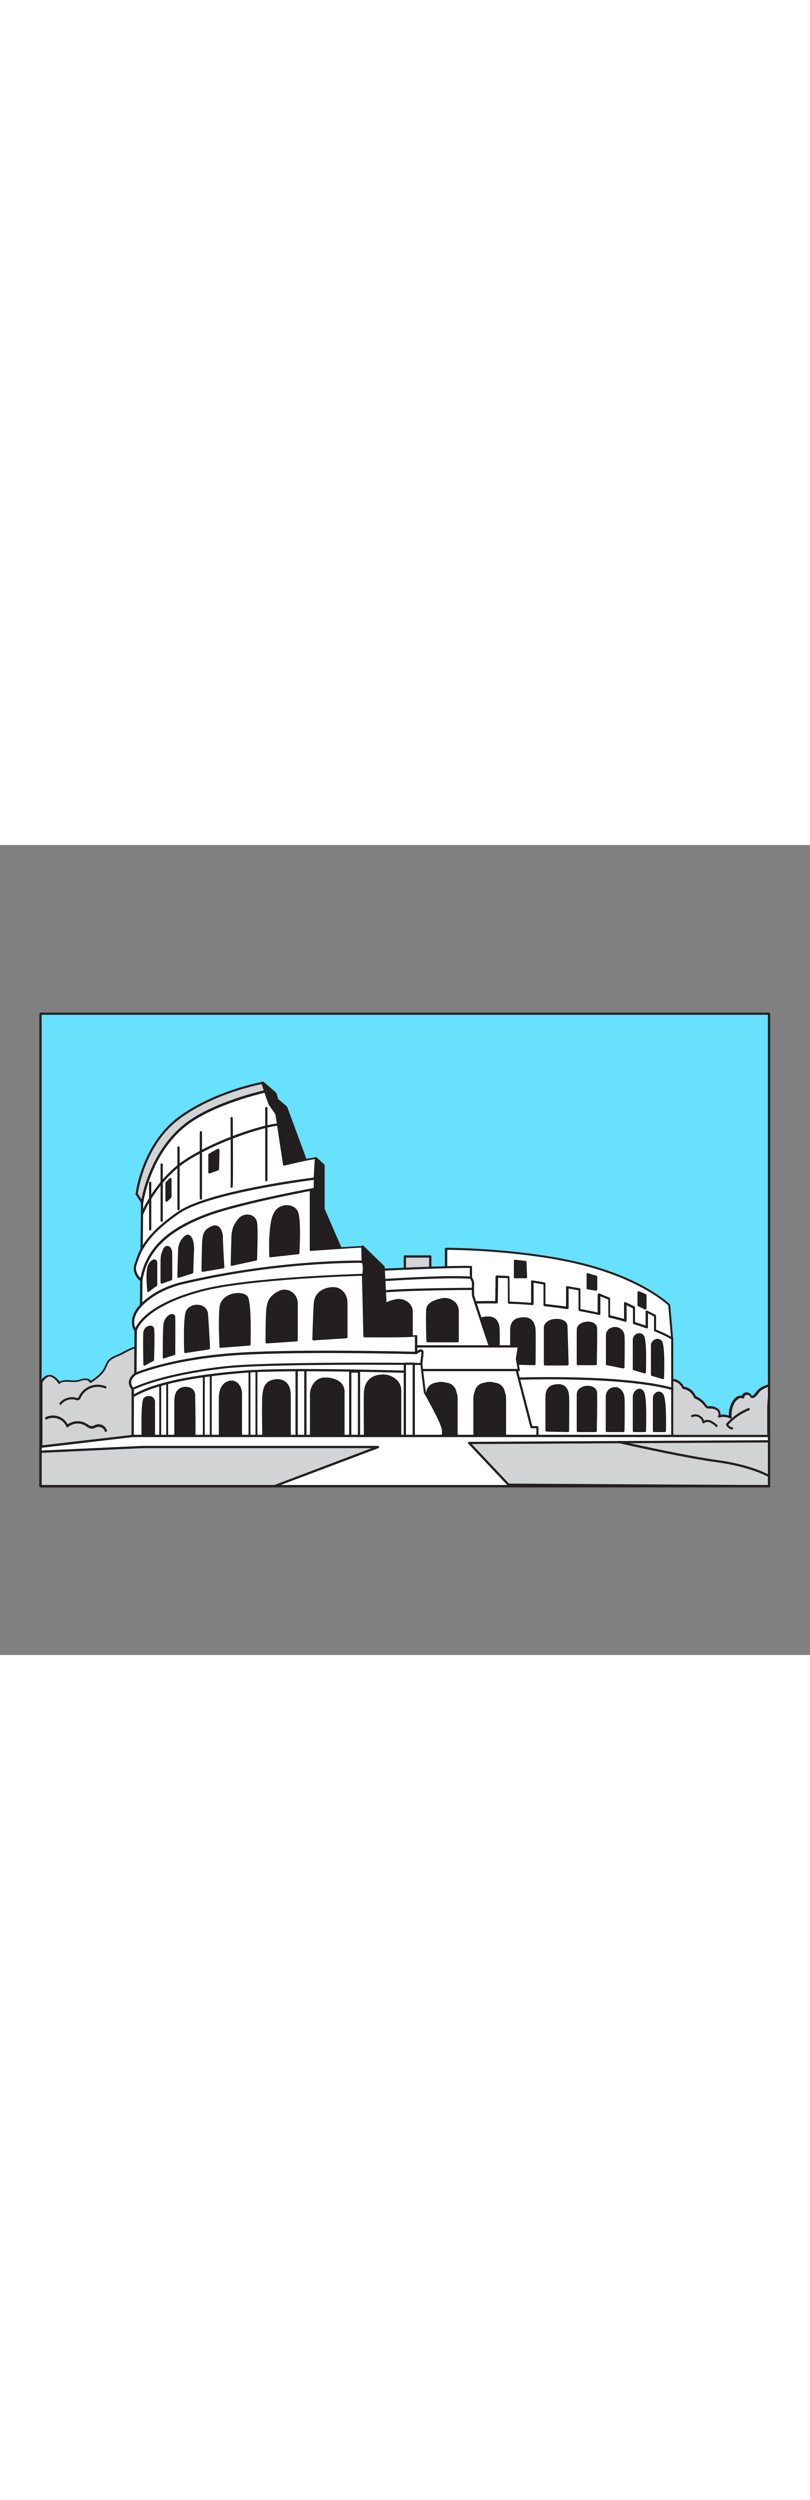 <svg version="1.1" id="Layer_1" xmlns="http://www.w3.org/2000/svg" xmlns:xlink="http://www.w3.org/1999/xlink" x="0px" y="0px" viewBox="0 0 500 500" style="width: 162px;" xml:space="preserve" data-imageid="colosseum-60" imageName="Colosseum" class="illustrations_image">
<rect x="0" y="0" width="500" height="500" fill="#808080" stroke="none"/>
<style type="text/css">
	.st0_colosseum-60{fill:#68E1FD;}
	.st1_colosseum-60{fill:#D1D3D4;}
	.st2_colosseum-60{fill:#231F20;}
	.st3_colosseum-60{fill:#FFFFFF;}
</style>
<g id="Sky_colosseum-60">
	<rect x="25" y="104.2" class="st0_colosseum-60 targetColor" width="449.7" height="285.4" style="fill: rgb(104, 225, 253);"/>
</g>
<g id="Background_Foliage_colosseum-60">
	<path class="st1_colosseum-60" d="M97.9,314.5c-0.8-1.6-3-2.6-4.5-1.6c-1.9-3.1-6.3-3.8-9.8-2.9s-6.6,3-9.9,4.6c-2.4,1.1-5.1,2-6.7,4&#10;&#9;&#9;c-0.9,1.4-1.6,2.8-2.2,4.4c-1.9,3.7-5.4,6.1-8.8,8.5c-1.2-2.1-4.3-1.9-6.6-1c-4,1.6-10-1-12.7,1.7c-4.8-6.8-8.9-5-11.3-0.6v41.2&#10;&#9;&#9;l65.4-7.4c2.9-15.1,5.3-30.3,7.3-45.6C98.5,318.1,98.7,316.1,97.9,314.5z"/>
	<path class="st2_colosseum-60" d="M25.5,373.5c-0.2,0-0.3-0.1-0.5-0.2c-0.1-0.1-0.2-0.3-0.2-0.5v-41.2c0-0.1,0-0.2,0.1-0.3&#10;&#9;&#9;c1.4-2.6,3.3-4.1,5.4-4.2s4.4,1.3,6.6,4.2c1.7-1.2,4.2-1.1,6.6-0.9c1.9,0.3,3.8,0.1,5.7-0.4c2.5-1,5.5-1.1,7,0.7&#10;&#9;&#9;c3-2.1,6.2-4.5,8-7.8c0.2-0.5,0.4-1,0.7-1.5c0.4-1.1,0.9-2.1,1.6-3c1.4-1.9,3.6-2.8,5.7-3.7l1.2-0.5c1.1-0.5,2.2-1.1,3.3-1.7&#10;&#9;&#9;c2.1-1.2,4.4-2.2,6.8-2.9c3.4-0.9,7.9-0.4,10.2,2.7c0.6-0.3,1.3-0.3,2-0.1c1.3,0.3,2.3,1.2,2.9,2.3c0.9,1.9,0.6,4.1,0.4,5.7&#10;&#9;&#9;c-2,15.2-4.4,30.6-7.3,45.6c-0.1,0.3-0.3,0.5-0.6,0.6l-65.4,7.4L25.5,373.5z M26.2,331.8V372l64.1-7.2c2.8-14.9,5.3-30,7.2-45&#10;&#9;&#9;c0.2-1.9,0.4-3.5-0.3-4.9c-0.4-0.8-1.1-1.3-2-1.6c-0.5-0.1-1,0-1.5,0.2c-0.2,0.1-0.4,0.2-0.6,0.1c-0.2,0-0.4-0.2-0.5-0.3&#10;&#9;&#9;c-1.8-2.9-6-3.4-9-2.6c-2.3,0.7-4.4,1.6-6.4,2.8c-1.1,0.6-2.2,1.2-3.4,1.7l-1.2,0.5c-1.9,0.8-3.9,1.7-5.2,3.3&#10;&#9;&#9;c-0.6,0.8-1.1,1.7-1.4,2.7c-0.2,0.5-0.4,1-0.7,1.5c-2,3.9-5.7,6.5-9,8.7c-0.2,0.1-0.4,0.1-0.6,0.1c-0.2,0-0.4-0.2-0.5-0.4&#10;&#9;&#9;c-0.9-1.7-3.6-1.5-5.7-0.7c-1.9,0.8-4.1,0.6-6.3,0.5c-2.5-0.1-4.9-0.3-6.1,1c-0.1,0.1-0.4,0.2-0.6,0.2c-0.2,0-0.4-0.1-0.5-0.3&#10;&#9;&#9;c-2-2.9-4-4.3-5.8-4.2C28.9,328.5,27.4,329.7,26.2,331.8z M90.9,365.5L90.9,365.5z"/>
	<path class="st1_colosseum-60" d="M421.7,335.1c3.3,0.4,6.2,2.6,7.3,5.8c2.6,1.1,4.8,2.8,6.4,5.1c0.2,0.4,0.5,0.7,0.9,1c0.5,0.2,1,0.3,1.5,0.3&#10;&#9;&#9;c1.7-0.1,3.3,0.3,4.8,1.1c1.4,1,2.1,3,1.1,4.3c2.4-0.7,4.9-0.4,7.1,0.7c-0.4-3.4,0.3-6.9,2.1-9.8c1.2-1.9,3.5-3.8,5.5-2.6&#10;&#9;&#9;c0.1-1.5,1.4-2.5,2.9-2.4c1.1,0.1,2.1,0.9,2.3,2.1c1.9,0.5,3.2-1.9,4.5-3.4c1.5-1.5,3.4-2.7,5.4-3.4c0.5-0.2,1.1-0.3,1.4,0.1&#10;&#9;&#9;c0.1,0.2,0.1,0.3,0,0.5c-0.3,4-0.4,8-0.7,12v28.2c-0.5,0-1,0-1.6,0h-61.8c0,0.4,0,0.8,0,1.1c0.1-7.4-1.8-14.7-2.9-22&#10;&#9;&#9;c-0.9-6.6-1.4-14.1,1.5-20.3C412.1,328.1,419.8,329.9,421.7,335.1z"/>
	<path class="st2_colosseum-60" d="M410.9,376.4c-0.4,0-0.7-0.3-0.7-0.7c0-0.2,0-0.4,0-0.6s0-0.4,0-0.5c0-0.1,0-0.1,0-0.2&#10;&#9;&#9;c-0.2-4.7-0.8-9.4-1.8-14c-0.4-2.2-0.8-4.5-1.1-6.7c-0.9-6.2-1.5-14.1,1.6-20.7c1-2.3,3.4-3.8,6-3.6c3.1,0.2,5.9,2.1,7.2,4.9&#10;&#9;&#9;c3.3,0.5,6.2,2.8,7.4,5.9c2.6,1.1,4.8,2.9,6.4,5.2c0.2,0.3,0.4,0.5,0.6,0.8c0.4,0.2,0.8,0.2,1.2,0.2c1.8-0.1,3.6,0.3,5.2,1.3&#10;&#9;&#9;c1.3,0.9,2,2.4,1.8,4c1.8-0.3,3.5-0.1,5.2,0.5c-0.1-3.2,0.7-6.3,2.3-9c1.3-2.1,3.5-3.7,5.6-3.2c0.7-1.7,2.6-2.6,4.3-1.9&#10;&#9;&#9;c0.9,0.3,1.6,1,1.9,1.9c0.9,0,1.6-0.9,2.6-2.2c0.3-0.4,0.5-0.7,0.8-1c1.5-1.8,3.8-2.7,5.7-3.5c1-0.4,1.9-0.2,2.3,0.5&#10;&#9;&#9;c0.1,0.3,0.1,0.6,0.1,0.8c-0.1,2-0.2,4-0.4,6s-0.2,4-0.4,6v28.1c0,0.2-0.1,0.4-0.2,0.5c-0.1,0.1-0.3,0.2-0.5,0.2h-0.6h-1h-61&#10;&#9;&#9;c0,0.1,0,0.3,0,0.4C411.7,376.1,411.4,376.4,410.9,376.4L410.9,376.4z M411.6,373.9h61.1h0.9v-27.4c0.1-2,0.3-4,0.4-6&#10;&#9;&#9;s0.2-4,0.4-6.1v0c-0.2,0-0.3,0.1-0.4,0.1c-1.8,0.8-3.9,1.6-5.2,3.2c-0.2,0.3-0.5,0.6-0.7,0.9c-1.1,1.4-2.4,3.2-4.4,2.7&#10;&#9;&#9;c-0.3-0.1-0.5-0.3-0.5-0.5c-0.3-1-1.5-1.6-2.5-1.3c-0.7,0.2-1.2,0.8-1.3,1.5c0,0.2-0.2,0.4-0.4,0.6c-0.2,0.1-0.5,0.1-0.7,0&#10;&#9;&#9;c-1.6-0.9-3.6,0.9-4.6,2.4c-1.7,2.8-2.4,6.1-2,9.3c0,0.3-0.1,0.5-0.3,0.7c-0.2,0.1-0.5,0.1-0.7,0c-2-1-4.4-1.2-6.6-0.6&#10;&#9;&#9;c-0.3,0.1-0.6,0-0.8-0.3c-0.2-0.2-0.2-0.6,0-0.8c0.7-1,0.1-2.6-1-3.4c-1.3-0.8-2.8-1.1-4.4-1c-0.7,0-1.3-0.1-1.9-0.4&#10;&#9;&#9;c-0.4-0.3-0.7-0.6-1-1c-1.5-2.2-3.7-3.9-6.2-4.9c-0.2-0.1-0.3-0.2-0.4-0.4c-1-2.9-3.7-5-6.7-5.4c-0.3,0-0.5-0.2-0.6-0.5&#10;&#9;&#9;c-1-2.5-3.4-4.2-6.1-4.4c-2-0.1-3.9,1-4.7,2.8c-3,6.3-2.4,13.9-1.5,19.9c0.3,2.2,0.7,4.5,1.1,6.6&#10;&#9;&#9;C410.8,364.7,411.4,369.3,411.6,373.9z"/>
	<path class="st2_colosseum-60" d="M37.3,345.6c-0.2,0-0.3-0.1-0.4-0.2c-0.3-0.2-0.3-0.7-0.1-1c0,0,0,0,0,0c2.5-3,6.6-4.2,10.3-3.2&#10;&#9;&#9;c0.5,0.1,0.9,0.3,1.1,0.1c0.2-0.2,0.3-0.4,0.4-0.7c2.9-6.4,10.4-9.2,16.8-6.4c0.3,0.2,0.5,0.6,0.3,0.9c-0.2,0.3-0.6,0.5-0.9,0.3&#10;&#9;&#9;c0,0,0,0,0,0c-5.7-2.4-12.3,0.1-14.9,5.6c-0.2,1.2-1.4,1.9-2.5,1.7c-0.2,0-0.4-0.1-0.6-0.2c-3.3-0.9-6.7,0.1-8.9,2.7&#10;&#9;&#9;C37.7,345.5,37.5,345.6,37.3,345.6z"/>
	<path class="st2_colosseum-60" d="M442.4,359.3c-0.2,0-0.3-0.1-0.5-0.2c-1-1.1-2.2-1.9-3.5-2.6c-1.2-0.6-2.6-0.4-3.7,0.3c-0.3,0.3-0.7,0.2-1-0.1&#10;&#9;&#9;c-0.1-0.1-0.2-0.2-0.2-0.4c-0.4-2.4-2.6-3.9-5-3.5c-0.3,0.1-0.6,0.1-0.9,0.3c-0.3,0.2-0.8,0-0.9-0.3c-0.2-0.3,0-0.8,0.3-0.9&#10;&#9;&#9;c0,0,0,0,0,0c1.6-0.7,3.5-0.6,5,0.3c1.2,0.7,2.2,1.8,2.6,3.1c1.3-0.6,2.8-0.6,4.2,0c1.5,0.7,2.8,1.7,4,2.8c0.3,0.3,0.3,0.7,0,1&#10;&#9;&#9;c0,0,0,0,0,0C442.7,359.2,442.5,359.3,442.4,359.3z"/>
	<path class="st2_colosseum-60" d="M451.9,360.8L451.9,360.8c-1.7-0.2-3.1-1.4-3.7-2.9c-0.1-0.2,0-0.5,0.1-0.7c3.8-4.2,8.4-7.5,13.6-9.6&#10;&#9;&#9;c0.4-0.1,0.8,0,0.9,0.4c0,0,0,0,0,0c0.1,0.4,0,0.8-0.4,0.9c0,0,0,0,0,0c-4.9,2-9.3,5-12.8,8.9c0.4,0.9,1.3,1.5,2.3,1.6&#10;&#9;&#9;c0.4,0.1,0.7,0.4,0.6,0.8c0,0,0,0,0,0C452.6,360.5,452.3,360.8,451.9,360.8z"/>
	<path class="st2_colosseum-60" d="M65.4,362.4c-0.3,0-0.6-0.2-0.7-0.5c-0.3-1-1-1.8-1.9-2.2c-0.9-0.5-1.9-0.6-2.9-0.4c-0.3,0.1-0.7,0.3-1,0.4&#10;&#9;&#9;c-0.7,0.4-1.5,0.6-2.2,0.6c-1.2-0.1-2.4-0.6-3.4-1.4l-0.7-0.5c-3.4-2-7.6-1.6-10.6,0.9c-0.2,0.2-0.4,0.2-0.6,0.1&#10;&#9;&#9;c-0.2-0.1-0.4-0.2-0.5-0.4c-0.9-2.3-2.7-4-5-4.8c-2.2-0.9-4.8-0.8-7,0.3c-0.3,0.2-0.8,0.1-1-0.3c-0.2-0.3-0.1-0.8,0.3-1&#10;&#9;&#9;c2.5-1.3,5.5-1.4,8.1-0.4c2.4,0.8,4.3,2.6,5.5,4.8c3.4-2.4,7.9-2.6,11.5-0.5l0.8,0.5c0.7,0.6,1.6,1,2.5,1.1&#10;&#9;&#9;c0.6-0.1,1.2-0.2,1.7-0.5c0.4-0.2,0.8-0.3,1.2-0.5c2.8-0.7,5.6,0.9,6.5,3.6c0.1,0.4-0.1,0.8-0.5,0.9&#10;&#9;&#9;C65.5,362.3,65.4,362.3,65.4,362.4z"/>
</g>
<g id="Colosseum_colosseum-60">
	<rect x="249.9" y="253.9" class="st1_colosseum-60" width="15.7" height="11.3"/>
	<path class="st2_colosseum-60" d="M265.6,266h-15.7c-0.4,0-0.7-0.3-0.7-0.7l0,0V254c0-0.4,0.3-0.7,0.7-0.7h15.7c0.4,0,0.7,0.3,0.7,0.7&#10;&#9;&#9;c0,0,0,0,0,0v11.3C266.3,265.7,266,266,265.6,266L265.6,266z M250.6,264.6h14.3v-9.9h-14.3L250.6,264.6z"/>
	<path class="st3_colosseum-60" d="M275.5,269.8v-20.5c0,0,41.1,0,77.7,7.9c42.9,9.3,60.1,26.8,60.1,26.8l1.8,20.7l-84.4,2.2l-50.5-31.1&#10;&#9;&#9;L275.5,269.8z"/>
	<path class="st2_colosseum-60" d="M330.6,307.6c-0.1,0-0.3,0-0.4-0.1l-50.5-31.1c-0.1,0-0.1-0.1-0.2-0.2l-4.7-6c-0.1-0.1-0.2-0.3-0.2-0.4v-20.5&#10;&#9;&#9;c0-0.4,0.3-0.7,0.7-0.7l0,0c0.4,0,41.6,0.1,77.8,8c22.2,4.8,37.5,11.9,46.3,17c9.6,5.5,14,9.8,14.1,10c0.1,0.1,0.2,0.3,0.2,0.4&#10;&#9;&#9;l1.8,20.7c0,0.2,0,0.4-0.2,0.5c-0.1,0.1-0.3,0.2-0.5,0.2L330.6,307.6L330.6,307.6z M280.6,275.2l50.2,30.9l83.4-2.2l-1.7-19.7&#10;&#9;&#9;c-1.9-1.8-19.8-17.7-59.6-26.4c-33.5-7.3-71.2-7.9-76.8-7.9v19.6L280.6,275.2z"/>
	<path class="st3_colosseum-60" d="M404.4,299.6v-9l-5.1-2.6v9.7c-2.4-0.8-5-1.7-7.9-2.6v-9.6l-5.4-2.6v10.6c-3-0.9-6.4-1.7-10-2.6V280l-6.3-2.6&#10;&#9;&#9;v12c-1.7-0.4-3.5-0.8-5.3-1.1c-2.2-0.5-4.5-0.9-6.7-1.3v-12.7l-7.5-1.4v12.8c-4.8-0.7-9.6-1.3-14.1-1.8v-13.2l-7.5-1.3v13.9&#10;&#9;&#9;c-5.2-0.4-10.1-0.7-14.6-0.8c0-5.5-0.1-15.7-0.1-15.7l-7.2-0.3l-0.2,15.9c-10.8-0.2-17.6,0.3-17.6,0.3s-1,25.4,1.7,37.6&#10;&#9;&#9;s41.2,44.6,41.2,44.6H415v-60.2C411.6,302.7,408,301,404.4,299.6z"/>
	<path class="st2_colosseum-60" d="M415,365.5h-83.2c-0.2,0-0.3-0.1-0.5-0.2c-1.6-1.3-38.8-32.7-41.5-45c-2.7-12.1-1.8-36.8-1.7-37.8&#10;&#9;&#9;c0-0.4,0.3-0.6,0.6-0.7c0.1,0,6.6-0.4,17-0.3l0.2-15.1c0-0.4,0.3-0.7,0.7-0.7c0,0,0,0,0,0l7.2,0.3c0.4,0,0.7,0.3,0.7,0.7&#10;&#9;&#9;c0,0.1,0.1,9.5,0.1,15.1c4.4,0.2,8.8,0.4,13.2,0.8v-13.2c0-0.4,0.3-0.7,0.7-0.7c0,0,0.1,0,0.1,0l7.5,1.3c0.3,0.1,0.6,0.4,0.6,0.7&#10;&#9;&#9;v12.6c4.3,0.5,8.5,1,12.7,1.6v-12c0-0.2,0.1-0.4,0.2-0.5c0.2-0.1,0.4-0.2,0.6-0.1l7.5,1.3c0.3,0.1,0.6,0.3,0.6,0.7v12.1&#10;&#9;&#9;c2,0.4,4.1,0.8,6.1,1.2c1.5,0.3,3,0.6,4.5,1v-11.1c0-0.2,0.1-0.4,0.3-0.6c0.2-0.1,0.4-0.1,0.7-0.1l6.3,2.6c0.3,0.1,0.4,0.4,0.4,0.6&#10;&#9;&#9;v10.3c3,0.7,5.8,1.5,8.6,2.2v-9.7c0-0.4,0.3-0.7,0.7-0.7c0.1,0,0.2,0,0.3,0.1l5.4,2.6c0.2,0.1,0.4,0.4,0.4,0.6v9.1&#10;&#9;&#9;c2.3,0.7,4.5,1.4,6.5,2.1V288c0-0.2,0.1-0.5,0.3-0.6c0.2-0.1,0.5-0.1,0.7,0l5.1,2.6c0.2,0.1,0.4,0.4,0.4,0.6v8.6&#10;&#9;&#9;c3.6,1.3,7,3,10.3,4.9c0.2,0.1,0.3,0.4,0.3,0.6v60.2C415.7,365.3,415.4,365.5,415,365.5z M332.1,364.1h82.2v-59.1&#10;&#9;&#9;c-3.3-1.8-6.7-3.4-10.2-4.8c-0.3-0.1-0.4-0.4-0.4-0.6V291l-3.7-1.9v8.6c0,0.2-0.1,0.4-0.3,0.6c-0.2,0.1-0.4,0.2-0.6,0.1&#10;&#9;&#9;c-2.5-0.9-5.1-1.8-7.9-2.6c-0.3-0.1-0.5-0.4-0.5-0.7v-9.1l-3.9-1.9v9.5c0,0.2-0.1,0.4-0.3,0.6c-0.2,0.1-0.4,0.2-0.6,0.1&#10;&#9;&#9;c-3.1-0.9-6.5-1.8-9.9-2.6c-0.3-0.1-0.5-0.4-0.5-0.7v-10.4l-4.9-2v10.9c0,0.2-0.1,0.4-0.3,0.5c-0.2,0.1-0.4,0.2-0.6,0.1&#10;&#9;&#9;c-1.7-0.4-3.5-0.8-5.3-1.1c-2.2-0.5-4.5-0.9-6.7-1.3c-0.3-0.1-0.6-0.4-0.6-0.7v-12.1l-6.1-1.1v12c0,0.2-0.1,0.4-0.2,0.5&#10;&#9;&#9;c-0.2,0.1-0.4,0.2-0.6,0.2c-4.6-0.7-9.4-1.3-14.1-1.8c-0.4,0-0.6-0.3-0.6-0.7v-12.7l-6.1-1.1v13.1c0,0.2-0.1,0.4-0.2,0.5&#10;&#9;&#9;c-0.1,0.1-0.3,0.2-0.5,0.2c-4.8-0.4-9.7-0.7-14.5-0.8c-0.4,0-0.7-0.3-0.7-0.7c0-4.6,0-12.7-0.1-15.1l-5.9-0.2l-0.2,15.1&#10;&#9;&#9;c0,0.2-0.1,0.4-0.2,0.5c-0.1,0.1-0.3,0.2-0.5,0.2c-8.8-0.1-15,0.1-16.9,0.2c-0.1,4-0.7,25.9,1.7,36.8&#10;&#9;&#9;C293.8,331.5,329.1,361.6,332.1,364.1L332.1,364.1z"/>
	<path class="st2_colosseum-60" d="M315.5,320v-20.7c0-5.7,3.6-7.2,8-7.2c4.8,0,6.1,3.7,6.3,6.8s0,21.4,0,21.4L315.5,320z"/>
	<path class="st2_colosseum-60" d="M329.8,321.1L329.8,321.1l-14.2-0.3c-0.4,0-0.7-0.3-0.7-0.7v-20.7c0-5.3,2.8-7.9,8.7-7.9h0&#10;&#9;&#9;c4.1,0,6.6,2.7,7,7.5c0.2,3.1,0,20.7,0,21.5c0,0.2-0.1,0.4-0.2,0.5C330.2,321,330,321.1,329.8,321.1z M316.3,319.3l12.8,0.3&#10;&#9;&#9;c0-3.5,0.2-17.9,0-20.6c-0.3-4.1-2.1-6.1-5.5-6.1l0,0c-5,0-7.2,2-7.2,6.5L316.3,319.3z"/>
	<path class="st2_colosseum-60" d="M293.4,319.5v-20.7c0-5.7,3.6-7.2,8-7.2c4.8,0,6.1,3.8,6.3,6.8s0,21.4,0,21.4L293.4,319.5z"/>
	<path class="st2_colosseum-60" d="M307.6,320.6L307.6,320.6l-14.2-0.3c-0.4,0-0.7-0.3-0.7-0.7v-20.7c0-5.3,2.8-7.9,8.7-7.9c4.2,0,6.7,2.6,7,7.5&#10;&#9;&#9;c0.2,3,0,20.7,0,21.4c0,0.2-0.1,0.4-0.2,0.5C308,320.5,307.8,320.6,307.6,320.6z M294.1,318.8l12.8,0.3c0-3.5,0.2-17.9,0-20.6&#10;&#9;&#9;c-0.3-4-2.1-6.1-5.5-6.1l0,0c-5,0-7.2,2-7.2,6.5L294.1,318.8z"/>
	<path class="st2_colosseum-60" d="M415,336.4c-0.1,0-0.1,0-0.2,0c-32-8.8-97.8-6.2-98.5-6.2c-0.4,0-0.7-0.3-0.7-0.7c0,0,0,0,0,0&#10;&#9;&#9;c0-0.4,0.3-0.7,0.7-0.7c0.7,0,66.7-2.6,98.9,6.2c0.4,0.1,0.6,0.5,0.5,0.9C415.6,336.2,415.3,336.4,415,336.4L415,336.4z"/>
	<path class="st3_colosseum-60" d="M233.8,262.4c0,0,43.4-2.1,56.8-1.8v6.6c0,0,1.6,2.6,1.3,4.2c-0.1,2.3-0.1,4.6,0,6.8&#10;&#9;&#9;c0,0.3,13.1,39.4,13.1,39.4l10,47.3h-59.6c0,0-32.4-58.1-29.2-75.5S233.8,262.4,233.8,262.4z"/>
	<path class="st2_colosseum-60" d="M315,365.5h-59.6c-0.3,0-0.5-0.1-0.6-0.4c-1.3-2.4-32.4-58.5-29.2-76c3.1-17.4,7.6-27,7.7-27.1&#10;&#9;&#9;c0.1-0.2,0.3-0.4,0.6-0.4c0.4,0,43.5-2.1,56.8-1.8c0.4,0,0.7,0.3,0.7,0.7v6.4c0.4,0.7,1.6,2.9,1.3,4.5c-0.1,1.9-0.1,3.8,0,5.7&#10;&#9;&#9;c0,0.4,0,0.8,0,1c0.5,1.6,9.6,28.8,13.1,39.3l10,47.4C315.7,365.1,315.5,365.5,315,365.5C315,365.6,315,365.6,315,365.5L315,365.5z&#10;&#9;&#9; M255.8,364.1h58.4l-9.8-46.5c-13.2-39.2-13.1-39.4-13.1-39.6s0-0.4,0-0.9c-0.1-2-0.1-4,0-6c0.2-1.1-0.9-3.1-1.2-3.7&#10;&#9;&#9;c-0.1-0.1-0.1-0.2-0.1-0.4v-5.9c-13.2-0.2-51.1,1.6-55.6,1.8c-0.9,1.9-4.6,11.1-7.4,26.4C223.9,305.8,253.1,359.2,255.8,364.1z"/>
	<polyline class="st3_colosseum-60" points="319,324.1 328.1,359.3 331.8,359.3 331.8,364.9 258.6,364.9 257.9,317.2 319,317.2 &#9;"/>
	<path class="st2_colosseum-60" d="M331.8,365.5h-73.2c-0.4,0-0.7-0.3-0.7-0.7c0,0,0,0,0,0l-0.7-47.7c0-0.4,0.3-0.7,0.7-0.7c0,0,0,0,0,0H319&#10;&#9;&#9;c0.4,0,0.7,0.3,0.7,0.7s-0.3,0.7-0.7,0.7c0,0,0,0,0,0h-60.4l0.7,46.3h71.8V360h-3c-0.3,0-0.6-0.2-0.7-0.5l-9.1-35.2&#10;&#9;&#9;c-0.1-0.4,0.1-0.8,0.5-0.8c0,0,0,0,0,0c0.4-0.1,0.7,0.1,0.8,0.5c0,0,0,0,0,0l9,34.7h3.1c0.4,0,0.7,0.3,0.7,0.7v0v5.5&#10;&#9;&#9;C332.5,365.2,332.2,365.5,331.8,365.5C331.8,365.5,331.8,365.5,331.8,365.5z"/>
	<path class="st2_colosseum-60" d="M269.7,331.9h5.4c3.7,0,6.7,3,6.7,6.7v26.2l0,0H263l0,0v-26.2C263,334.9,266,331.9,269.7,331.9z"/>
	<path class="st2_colosseum-60" d="M281.8,365.5H263c-0.4,0-0.7-0.3-0.7-0.7v0v-23.6c0.2-5.6,4.8-10,10.4-9.8c5.3,0.2,9.6,4.4,9.8,9.8v23.6&#10;&#9;&#9;C282.5,365.2,282.2,365.6,281.8,365.5C281.8,365.6,281.8,365.6,281.8,365.5z M263.7,364.1h17.4v-22.9c-0.2-4.8-4.2-8.6-9-8.4&#10;&#9;&#9;c-4.6,0.2-8.2,3.8-8.4,8.4L263.7,364.1z"/>
	<polygon class="st3_colosseum-60" points="320.3,324.1 254.9,324.1 254.9,309.5 320.3,309.5 319,317.2 &#9;"/>
	<path class="st2_colosseum-60" d="M320.3,324.8h-65.4c-0.4,0-0.7-0.3-0.7-0.7l0,0v-14.6c0-0.4,0.3-0.7,0.7-0.7c0,0,0,0,0,0h65.4&#10;&#9;&#9;c0.2,0,0.4,0.1,0.5,0.2c0.1,0.2,0.2,0.4,0.1,0.6l-1.3,7.6l1.3,6.8c0.1,0.4-0.2,0.7-0.6,0.8C320.4,324.8,320.4,324.8,320.3,324.8&#10;&#9;&#9;L320.3,324.8z M255.6,323.4h63.9l-1.1-6.1c0-0.1,0-0.2,0-0.2l1.1-6.9h-63.9V323.4z"/>
	<path class="st2_colosseum-60" d="M254.1,306.9v-18.7c0-4.2-4.3-8.1-9.7-7s-8.4,2.9-9,5.4s0,20.3,0,20.3L254.1,306.9z"/>
	<path class="st2_colosseum-60" d="M254.1,307.6h-18.6c-0.4,0-0.7-0.3-0.7-0.7c0-0.7-0.6-17.9,0-20.5c0.7-2.8,3.8-4.8,9.5-6&#10;&#9;&#9;c2.7-0.6,5.4,0.1,7.6,1.8c1.8,1.4,2.9,3.6,2.9,5.9v18.7C254.8,307.2,254.5,307.6,254.1,307.6z M236.1,306.2h17.2v-18&#10;&#9;&#9;c0-1.9-0.9-3.7-2.4-4.8c-1.8-1.4-4.2-2-6.4-1.5c-5.1,1-7.9,2.7-8.4,4.9C235.7,288.6,236,300.8,236.1,306.2L236.1,306.2z"/>
	<path class="st2_colosseum-60" d="M234.9,269.4c-0.4,0-0.7-0.3-0.7-0.7c0-0.4,0.3-0.7,0.7-0.7c0.4,0,40.8-2.8,55.8-1.6c0.4,0.1,0.6,0.4,0.6,0.8&#10;&#9;&#9;c-0.1,0.3-0.3,0.6-0.7,0.6C275.7,266.6,235.4,269.3,234.9,269.4L234.9,269.4z"/>
	<path class="st2_colosseum-60" d="M234.9,276.5c-0.4,0-0.7-0.3-0.7-0.7s0.3-0.7,0.7-0.7c12.1-1.6,56.6-1.8,57-1.8l0,0c0.4,0,0.7,0.3,0.7,0.7&#10;&#9;&#9;c0,0.4-0.3,0.7-0.7,0.7C291.3,274.6,247,274.9,234.9,276.5L234.9,276.5z"/>
	<polygon class="st2_colosseum-60" points="223.8,247.9 236.7,260.5 239.1,308.4 216.2,306.8 &#9;"/>
	<path class="st2_colosseum-60" d="M239.1,309L239.1,309l-22.9-1.6c-0.2,0-0.4-0.1-0.5-0.2c-0.1-0.2-0.2-0.3-0.1-0.5l7.6-58.9&#10;&#9;&#9;c0-0.3,0.2-0.5,0.5-0.6c0.3-0.1,0.5,0,0.7,0.2l12.9,12.6c0.1,0.1,0.2,0.3,0.2,0.5l2.4,47.8C239.8,308.7,239.5,309,239.1,309&#10;&#9;&#9;C239.1,309,239.1,309,239.1,309L239.1,309z M217,306.1l21.3,1.5l-2.3-46.8l-11.7-11.4L217,306.1z"/>
	<polygon class="st2_colosseum-60" points="195.1,193.3 199.9,197.7 199.9,219.5 199.9,224.8 212.5,253.9 186.8,253.9 186.8,204 &#9;"/>
	<path class="st2_colosseum-60" d="M212.5,254.6h-25.8c-0.4,0-0.7-0.3-0.7-0.7V204c0-0.2,0.1-0.3,0.1-0.4l8.3-10.7c0.1-0.2,0.3-0.3,0.5-0.3&#10;&#9;&#9;c0.2,0,0.4,0.1,0.5,0.2l4.8,4.4c0.1,0.1,0.2,0.3,0.2,0.5v26.9l12.6,29c0.2,0.3,0,0.8-0.3,0.9C212.7,254.6,212.6,254.6,212.5,254.6&#10;&#9;&#9;L212.5,254.6z M187.5,253.2h24l-12.2-28.2c0-0.1-0.1-0.2-0.1-0.3V198l-4-3.7l-7.7,9.9L187.5,253.2z"/>
	<path class="st2_colosseum-60" d="M162.1,146.7c0,0,7.4,6.2,7.8,6.8c0.5,1.2,0.9,2.5,1.1,3.8l5.6,4.7l13.2,35.7l-27.7,3.8l-2.5-41.6L162.1,146.7&#10;&#9;&#9;z"/>
	<path class="st2_colosseum-60" d="M162.1,202.1c-0.2,0-0.3-0.1-0.4-0.2c-0.2-0.1-0.2-0.3-0.3-0.5l-2.5-41.6c0-0.1,0-0.1,0-0.2l2.5-13.1&#10;&#9;&#9;c0-0.2,0.2-0.5,0.5-0.5c0.2-0.1,0.5,0,0.7,0.1c2.2,1.9,7.5,6.3,7.9,6.9c0.5,1.2,0.9,2.5,1.2,3.8l5.4,4.6c0.1,0.1,0.2,0.2,0.2,0.3&#10;&#9;&#9;l13.2,35.7c0.1,0.2,0,0.4-0.1,0.6c-0.1,0.2-0.3,0.3-0.5,0.3L162.1,202.1L162.1,202.1z M160.3,159.9l2.4,40.8l26-3.5l-12.8-34.7&#10;&#9;&#9;l-5.4-4.6c-0.1-0.1-0.2-0.2-0.2-0.4c-0.2-1.2-0.6-2.4-1-3.5c-0.3-0.4-3.5-3.2-6.7-5.9L160.3,159.9z"/>
	<path class="st3_colosseum-60" d="M81.9,364.9v-29.2c0,0-1.8-2.6,0-4.7l1.6-4.5l0.2-26.8l3.3-11.5l0.7-67.5c0.2-0.9-3.3-6.6-3.3-5.3&#10;&#9;&#9;c0,3,4.1-22.9,21.4-38.4s52.8-27.3,52.8-27.3l3.4-2.9l1.6,5.2l2.9,8.1l4.2,6l4.7,31.3c0,0,12.6-3.1,19.6-4.2l-0.7,12.6l-0.1,6.4&#10;&#9;&#9;l-2.2,1.3V250c0,0,26-1.8,31.8-2.1l1.3,55.5c0,0,26.8,0.3,31.8-0.5v10.7c0,0,3.7-1.2,3.7,0.6s0.7-0.9-0.6,4.3&#10;&#9;&#9;c-0.1,0.5,2.3,19.5,2.3,19.5s9.1,15.9,10.8,21.5c1,3.4,0,5.4,0,5.4L81.9,364.9z"/>
	<path class="st2_colosseum-60" d="M273.1,365.5H81.9c-0.4,0-0.7-0.3-0.7-0.7l0,0v-29c-1.1-1.6-1.1-3.7,0.1-5.3l1.5-4.2l0.2-26.7&#10;&#9;&#9;c0-0.1,0-0.1,0-0.2l3.3-11.4l0.7-67.4c-0.5-1.6-1.3-3-2.3-4.3c-0.1,0-0.2,0-0.4,0c-0.3,0-0.6-0.2-0.6-0.9c0-0.3,0.1-0.6,0.4-0.8&#10;&#9;&#9;l0.3-0.9c1.8-6.1,7.1-24.8,21-37.2c16.7-15,50.6-26.6,52.9-27.4l3.3-2.8c0.2-0.1,0.4-0.2,0.6-0.1c0.2,0.1,0.4,0.2,0.5,0.5l1.6,5.2&#10;&#9;&#9;l2.9,8l4.1,6c0.1,0.1,0.1,0.2,0.1,0.3l4.6,30.5c2.8-0.7,12.9-3.1,19-4c0.2,0,0.4,0,0.6,0.2c0.2,0.1,0.2,0.3,0.2,0.6l-0.7,12.6&#10;&#9;&#9;l-0.1,6.4c0,0.2-0.1,0.5-0.4,0.6l-1.9,1v35.4c4.3-0.3,25.9-1.8,31.1-2c0.2,0,0.4,0.1,0.5,0.2c0.1,0.1,0.2,0.3,0.2,0.5l1.3,54.8&#10;&#9;&#9;c4.2,0,26.6,0.2,31-0.5c0.2,0,0.4,0,0.6,0.2c0.2,0.1,0.2,0.3,0.2,0.5v9.8c1-0.3,2.1-0.3,3,0.2c0.4,0.3,0.7,0.8,0.6,1.3&#10;&#9;&#9;c0,0.2,0,0.3,0,0.5c0.3,0.3,0.3,0.3-0.6,4c0,0.7,1.4,11.7,2.3,19.1c0.9,1.6,9.2,16.1,10.8,21.6c1.1,3.7,0,5.8,0,5.9&#10;&#9;&#9;C273.5,365.3,273.3,365.5,273.1,365.5z M82.6,364.1h190c0.4-1.5,0.3-3-0.2-4.5c-1.6-5.5-10.6-21.2-10.7-21.4&#10;&#9;&#9;c-0.1-0.1-0.1-0.2-0.1-0.3c-2.4-19.1-2.3-19.5-2.3-19.7c0.4-1.7,0.7-2.8,0.7-3.1c-0.1-0.3-0.2-0.7-0.2-1c0-0.1,0-0.2-0.1-0.2&#10;&#9;&#9;c-0.4-0.3-1.7-0.1-2.7,0.2c-0.2,0.1-0.4,0-0.6-0.1c-0.2-0.1-0.3-0.3-0.3-0.6v-9.9c-6.5,0.7-30.1,0.4-31.1,0.4&#10;&#9;&#9;c-0.4,0-0.7-0.3-0.7-0.7l-1.3-54.7c-6.9,0.4-30.8,2-31.1,2.1c-0.2,0-0.4-0.1-0.5-0.2c-0.1-0.1-0.2-0.3-0.2-0.5v-36.6&#10;&#9;&#9;c0-0.3,0.1-0.5,0.4-0.6l1.9-1.1l0.1-6l0.7-11.7c-7.1,1.1-18.6,4-18.7,4c-0.2,0.1-0.4,0-0.6-0.1c-0.2-0.1-0.3-0.3-0.3-0.5l-4.7-31.1&#10;&#9;&#9;l-4.1-5.9c0-0.1-0.1-0.1-0.1-0.2l-2.9-8.1l-1.3-4.2l-2.6,2.2c-0.1,0.1-0.1,0.1-0.2,0.1c-0.4,0.1-35.5,12-52.6,27.2&#10;&#9;&#9;C92.7,189.6,87.4,208,85.7,214c-0.1,0.4-0.2,0.7-0.3,0.9c1,1.2,3.2,4.7,3,5.8l-0.6,67.4v0.2l-3.3,11.5l-0.2,26.7c0,0.1,0,0.2,0,0.2&#10;&#9;&#9;l-1.6,4.5c0,0.1-0.1,0.2-0.1,0.2c-1.5,1.7,0,3.9,0,3.9c0.1,0.1,0.1,0.3,0.1,0.4L82.6,364.1z"/>
	<path class="st3_colosseum-60" d="M83.5,326.5c0,0,20-8.8,57.7-12s115.8-1,115.8-1s4.3-3.7,3.7,0.6c-0.3,2-0.5,4.1-0.6,6.2c0,0-93.8-1-121.5,2.1&#10;&#9;&#9;c-40.3,4.6-56.6,13.3-56.6,13.3S77.2,331.4,83.5,326.5z"/>
	<path class="st2_colosseum-60" d="M81.9,336.4c-0.2,0-0.3-0.1-0.5-0.2c-1.2-1.2-1.9-2.9-1.9-4.6c0.1-2,1.3-3.9,3.6-5.7c0,0,0.1-0.1,0.2-0.1&#10;&#9;&#9;c0.2-0.1,20.5-8.9,57.9-12c36.2-3,110.5-1.1,115.6-1c0.8-0.6,2.6-2,3.8-1.3s0.9,2.2,0.8,2.7c-0.3,2-0.5,4-0.6,6.1&#10;&#9;&#9;c0,0.2-0.1,0.4-0.2,0.5c-0.1,0.1-0.3,0.2-0.5,0.2c-0.9,0-94.1-1-121.4,2.1c-39.7,4.5-56.2,13.1-56.4,13.2&#10;&#9;&#9;C82.1,336.4,82,336.4,81.9,336.4z M83.9,327.1c-1.9,1.5-2.9,3-2.9,4.6c0,1.2,0.4,2.3,1.2,3.2c3-1.4,20.1-9,56.4-13.1&#10;&#9;&#9;c26.1-3,112.3-2.2,120.9-2.1c0-0.9,0.2-2.7,0.6-5.6c0.1-1.1-0.1-1.3-0.1-1.3c-0.3-0.1-1.5,0.4-2.5,1.3c-0.1,0.1-0.3,0.2-0.5,0.2&#10;&#9;&#9;c-0.8,0-78.4-2.1-115.7,1C105.2,318.2,85.2,326.5,83.9,327.1z"/>
	<path class="st3_colosseum-60" d="M83.7,299.7c0,0-3.5-4.5,0.1-11.2c2-3.6,10.5-13.8,29.3-18.2c60.3-14.1,110.9-13.1,110.9-13.1s0.2,1.2,0.5,2.5&#10;&#9;&#9;c0.1,1.8,0,3.7-0.2,5.5c0,0-70.4,1.8-100,9.7C86.9,284.9,83.7,299.7,83.7,299.7z"/>
	<path class="st2_colosseum-60" d="M83.7,300.4c-0.2,0-0.4-0.1-0.6-0.3c-0.2-0.2-3.7-4.9,0-11.9c2.4-4.6,11.8-14.4,29.8-18.6&#10;&#9;&#9;c59.7-14,110.6-13.1,111.1-13.1c0.3,0,0.6,0.2,0.7,0.6c0,0,0.2,1.2,0.5,2.5c0.1,1.9,0,3.8-0.2,5.7c0,0.3-0.3,0.6-0.7,0.6&#10;&#9;&#9;c-0.7,0-70.7,1.9-99.8,9.7c-36.3,9.7-40,24-40,24.2c-0.1,0.3-0.3,0.5-0.5,0.5L83.7,300.4z M221.8,257.9&#10;&#9;&#9;c-36.5,0.4-72.9,4.8-108.5,13.1c-17.5,4.1-26.6,13.5-28.9,17.9s-1.5,7.5-0.8,9.2c1.9-4.1,9.7-15.5,40.5-23.7&#10;&#9;&#9;c27.9-7.4,92.6-9.5,99.6-9.7c0.2-1.6,0.3-3.1,0.2-4.7c-0.1-0.8-0.3-1.5-0.4-1.9L221.8,257.9z"/>
	<path class="st3_colosseum-60" d="M87.1,268.7c0,0-5.5-4.2-3.4-10s3.9-16.3,26.5-31.9c19.1-13.1,84.1-21,84.1-21l-0.1,6.4&#10;&#9;&#9;c0,0-47.5,8.7-67.7,16.5C104.6,237.3,90.5,248.8,87.1,268.7z"/>
	<path class="st2_colosseum-60" d="M87.1,269.4c-0.2,0-0.3,0-0.4-0.1c-0.1,0-5.9-4.6-3.6-10.8c0.2-0.5,0.4-1.1,0.6-1.7c2-6.1,5.4-16.2,26.2-30.5&#10;&#9;&#9;c19-13,81.7-20.8,84.4-21.1c0.4,0,0.7,0.2,0.8,0.6c0,0,0,0.1,0,0.1l-0.1,6.4c0,0.3-0.2,0.6-0.6,0.7c-0.5,0.1-47.7,8.8-67.5,16.5&#10;&#9;&#9;c-23.9,9.3-36,21.4-39,39.4c0,0.2-0.2,0.4-0.4,0.5C87.3,269.4,87.2,269.4,87.1,269.4z M193.7,206.7c-7.5,1-65.4,8.7-83,20.7&#10;&#9;&#9;c-20.4,14-23.7,23.9-25.7,29.8c-0.2,0.6-0.4,1.2-0.6,1.7c-1.4,3.9,0.9,7,2.3,8.4c3.5-17.8,15.8-30,39.7-39.2&#10;&#9;&#9;c18.8-7.3,61.8-15.4,67.2-16.4L193.7,206.7z"/>
	<path class="st2_colosseum-60" d="M87.6,228.5c-0.1,0-0.2,0-0.2,0c-0.4-0.1-0.5-0.5-0.4-0.9c0,0,0,0,0,0c0.1-0.2,8.6-21.6,28.3-34.1&#10;&#9;&#9;s46.3-20.6,55.6-21.6c0.4,0,0.7,0.2,0.8,0.6c0,0,0,0,0,0c0,0.4-0.2,0.7-0.6,0.8c0,0,0,0,0,0c-8.9,1-35.7,9.2-55,21.4&#10;&#9;&#9;s-27.6,33.1-27.7,33.4C88.2,228.4,87.9,228.5,87.6,228.5z"/>
	<rect x="249.9" y="320.2" class="st3_colosseum-60" width="5.5" height="44.6"/>
	<path class="st2_colosseum-60" d="M255.4,365.5h-5.5c-0.4,0-0.7-0.3-0.7-0.7l0,0v-44.6c0-0.4,0.3-0.7,0.7-0.7h5.5c0.4,0,0.7,0.3,0.7,0.7v0v44.6&#10;&#9;&#9;C256.1,365.2,255.7,365.5,255.4,365.5z M250.6,364.1h4.1v-43.2h-4.1V364.1z"/>
	<path class="st2_colosseum-60" d="M247,364.9v-28.5c0-4.7-5.1-9.4-11.8-8.8s-9.6,4.7-9.9,10.6c-0.2,4.4,0,26.7,0,26.7H247z"/>
	<path class="st2_colosseum-60" d="M247,365.5h-21.7c-0.4,0-0.7-0.3-0.7-0.7c0-0.9-0.2-22.4,0-26.7c0.3-6.8,4-10.7,10.5-11.2&#10;&#9;&#9;c3.5-0.4,6.9,0.7,9.5,3c1.9,1.6,3,4,3.1,6.5v28.5C247.7,365.2,247.4,365.5,247,365.5z M226,364.1h20.3v-27.8&#10;&#9;&#9;c-0.1-2.1-1-4.1-2.6-5.4c-2.3-2-5.4-3-8.4-2.7c-5.8,0.5-8.9,3.9-9.2,9.9C225.8,342.1,226,360.4,226,364.1z"/>
	<path class="st2_colosseum-60" d="M212,364.9v-27.4c0-4.9-5-8.1-11.5-7.9s-8.6,6.7-8.5,9.9s0,25.5,0,25.5H212z"/>
	<path class="st2_colosseum-60" d="M212,365.5h-20c-0.4,0-0.7-0.3-0.7-0.7c0,0,0,0,0,0c0-0.2,0.1-22.4,0-25.5c0-2.9,1.1-5.7,3-7.9&#10;&#9;&#9;c1.6-1.7,3.8-2.7,6.2-2.7c4.1-0.1,7.7,1.1,9.9,3.2c1.5,1.4,2.3,3.4,2.3,5.4v27.4C212.7,365.2,212.4,365.5,212,365.5&#10;&#9;&#9;C212,365.5,212,365.5,212,365.5z M192.7,364.2h18.6v-26.7c0-1.7-0.7-3.3-1.9-4.4c-2-1.9-5.2-3-8.9-2.8c-2,0-3.9,0.8-5.2,2.3&#10;&#9;&#9;c-1.7,1.9-2.6,4.3-2.6,6.9C192.8,342.2,192.7,360.3,192.7,364.2z"/>
	<path class="st2_colosseum-60" d="M178.9,364.9V340c0-5.6-2.3-9.9-8.5-9.4s-7.4,4.4-7.8,9.8s0,24.5,0,24.5L178.9,364.9z"/>
	<path class="st2_colosseum-60" d="M178.9,365.5h-16.3c-0.4,0-0.7-0.3-0.7-0.7c0-0.8-0.4-19.3,0-24.6c0.4-4.7,1.3-9.8,8.4-10.4&#10;&#9;&#9;c2.3-0.3,4.7,0.3,6.4,1.9c1.9,1.7,2.8,4.5,2.8,8.2v24.9C179.6,365.2,179.3,365.5,178.9,365.5z M163.3,364.1h14.9V340&#10;&#9;&#9;c0-3.3-0.8-5.8-2.4-7.2c-1.5-1.2-3.4-1.8-5.4-1.5c-5.5,0.4-6.7,3.5-7.1,9.1C163,345.1,163.3,360.7,163.3,364.1z"/>
	<path class="st2_colosseum-60" d="M148.6,364.9v-26.4c0-4.1-2.9-7.9-6.7-7.1s-6,4.2-6.1,9.6s0,23.9,0,23.9H148.6z"/>
	<path class="st2_colosseum-60" d="M148.6,365.5h-12.8c-0.4,0-0.7-0.3-0.7-0.7l0,0c0-0.2-0.1-18.7,0-23.9c0.1-5.6,2.5-9.4,6.7-10.2&#10;&#9;&#9;c1.7-0.4,3.4,0.1,4.7,1.2c1.9,1.7,2.9,4.1,2.9,6.6v26.4C149.3,365.2,149,365.5,148.6,365.5C148.6,365.5,148.6,365.5,148.6,365.5z&#10;&#9;&#9; M136.5,364.1h11.4v-25.7c0.1-2.1-0.8-4.1-2.4-5.5c-1-0.8-2.3-1.1-3.5-0.9c-3.5,0.7-5.5,3.9-5.6,8.9&#10;&#9;&#9;C136.4,345.6,136.5,360.7,136.5,364.1z"/>
	<path class="st2_colosseum-60" d="M119.7,364.9c0.4,0,0-20.1,0-24.9s-5-5.7-7.9-4.3s-3.4,4.4-3.4,7.9v21.2L119.7,364.9z"/>
	<path class="st2_colosseum-60" d="M119.7,365.7h-11.3c-0.4,0-0.8-0.4-0.8-0.8v-21.2c0-3.5,0.5-7,3.9-8.6c2.1-1,4.6-0.9,6.6,0.2&#10;&#9;&#9;c1.6,1,2.6,2.8,2.4,4.8c0,1.3,0,3.9,0.1,6.8c0.2,18.2,0.1,18.3-0.3,18.7C120.2,365.6,120,365.7,119.7,365.7z M109.3,364h9.8&#10;&#9;&#9;c0.1-2.4,0-11.6,0-17.3c0-2.9-0.1-5.5-0.1-6.8c0.1-1.4-0.5-2.7-1.7-3.4c-1.5-0.8-3.4-0.9-5-0.1c-2.5,1.2-3,3.7-3,7.2L109.3,364z"/>
	<path class="st2_colosseum-60" d="M94.8,344c0-3.5-4-3.7-5.5-2s-1,22.9-1,22.9h6.6L94.8,344z"/>
	<path class="st2_colosseum-60" d="M94.8,365.7h-6.5c-0.5,0-0.8-0.4-0.9-0.8c-0.2-6.5-0.3-21.7,1.3-23.5c1.2-1.2,3.1-1.6,4.7-1&#10;&#9;&#9;c1.5,0.6,2.4,2,2.3,3.6v20.9C95.7,365.3,95.3,365.7,94.8,365.7z M89.1,364H94v-20c0.1-0.9-0.4-1.7-1.2-2c-1-0.4-2.1-0.1-2.8,0.6&#10;&#9;&#9;C89.2,343.7,88.9,354.2,89.1,364z"/>
	<rect x="216.2" y="325" class="st3_colosseum-60" width="5.4" height="39.8"/>
	<path class="st2_colosseum-60" d="M221.6,365.5h-5.4c-0.4,0-0.7-0.3-0.7-0.7l0,0V325c0-0.4,0.3-0.7,0.7-0.7c0,0,0,0,0,0h5.4&#10;&#9;&#9;c0.4,0,0.7,0.3,0.7,0.7l0,0v39.8C222.3,365.2,222,365.5,221.6,365.5C221.6,365.5,221.6,365.6,221.6,365.5z M216.9,364.1h4v-38.4h-4&#10;&#9;&#9;V364.1z"/>
	<rect x="183.1" y="324.1" class="st3_colosseum-60" width="5.4" height="40.7"/>
	<path class="st2_colosseum-60" d="M188.5,365.6h-5.4c-0.4,0-0.7-0.3-0.7-0.7v-40.7c0-0.4,0.3-0.7,0.7-0.7h5.4c0.4,0,0.7,0.3,0.7,0.7v40.7&#10;&#9;&#9;C189.2,365.2,188.9,365.6,188.5,365.6C188.5,365.6,188.5,365.6,188.5,365.6z M183.8,364.1h4v-39.3h-4V364.1z"/>
	<path class="st2_colosseum-60" d="M130.1,365.5h-4.3c-0.3,0-0.6-0.3-0.6-0.6v-36.1c0-0.3,0.3-0.6,0.6-0.6s0.6,0.3,0.6,0.6v35.5h3.1v-36.8&#10;&#9;&#9;c0-0.3,0.3-0.6,0.6-0.6s0.6,0.3,0.6,0.6v37.4C130.8,365.2,130.5,365.5,130.1,365.5L130.1,365.5z"/>
	<path class="st2_colosseum-60" d="M158.4,365.5h-4.4c-0.3,0-0.6-0.3-0.6-0.6v-39c0-0.3,0.3-0.6,0.6-0.6s0.6,0.3,0.6,0.6v38.4h3.1V325&#10;&#9;&#9;c0-0.3,0.3-0.6,0.6-0.6s0.6,0.3,0.6,0.6v39.8C159,365.1,158.8,365.4,158.4,365.5C158.4,365.5,158.4,365.5,158.4,365.5z"/>
	<path class="st2_colosseum-60" d="M103.2,365.5h-4.3c-0.3,0-0.6-0.3-0.6-0.6v-31.6c0-0.3,0.3-0.6,0.6-0.6s0.6,0.3,0.6,0.6v31h3.1V332&#10;&#9;&#9;c0-0.3,0.3-0.6,0.6-0.6c0.3,0,0.6,0.3,0.6,0.6v32.8C103.8,365.1,103.6,365.4,103.2,365.5C103.2,365.5,103.2,365.5,103.2,365.5z"/>
	<path class="st2_colosseum-60" d="M82.9,340.4c-0.4,0-0.7-0.3-0.7-0.7c0-0.3,0.1-0.5,0.4-0.6c12.4-7.2,35.4-12.1,68.4-14.7&#10;&#9;&#9;c26.6-2.1,97.6,0,98.4,0c0.4,0,0.7,0.3,0.7,0.7c0,0.4-0.3,0.7-0.7,0.7c0,0,0,0,0,0c-0.7,0-71.7-2.1-98.2,0&#10;&#9;&#9;c-32.8,2.6-55.7,7.5-67.8,14.5C83.2,340.4,83,340.4,82.9,340.4z"/>
	<path class="st1_colosseum-60" d="M87.7,220.6c0,0,4-30.1,26.8-48c17.5-13.8,49.1-20.6,49.1-20.6l-1.6-5.2c0,0-28.4,5-50.6,20.9&#10;&#9;&#9;c-23.7,17-27.1,47.7-27.1,47.7L87.7,220.6z"/>
	<path class="st2_colosseum-60" d="M87.7,221.3c-0.2,0-0.5-0.1-0.6-0.3l-3.3-5.2c-0.1-0.1-0.1-0.3-0.1-0.4c0-0.3,3.7-31.2,27.4-48.2&#10;&#9;&#9;c22.1-15.8,50.6-21,50.9-21c0.4-0.1,0.7,0.1,0.8,0.5l1.6,5.2c0.1,0.2,0,0.4-0.1,0.6c-0.1,0.2-0.3,0.3-0.4,0.3&#10;&#9;&#9;c-0.3,0.1-31.6,7-48.9,20.5c-22.3,17.5-26.5,47.2-26.5,47.5c0,0.3-0.3,0.5-0.6,0.6L87.7,221.3z M85.1,215.2l2.2,3.5&#10;&#9;&#9;c1.3-6.8,7.3-31.3,26.8-46.6c16-12.6,43.8-19.5,48.7-20.6l-1.2-3.9c-4.2,0.8-29.7,6.3-49.7,20.7C89.8,184,85.5,212.3,85.1,215.2z"/>
	<path class="st2_colosseum-60" d="M213.8,303.8l-20.4,1.3c0,0,0.4-15.8,0.9-22.3s6.1-9.2,11.4-9.2s8,4.9,8,8.8L213.8,303.8z"/>
	<path class="st2_colosseum-60" d="M193.5,305.8c-0.2,0-0.3-0.1-0.5-0.2c-0.1-0.1-0.2-0.3-0.2-0.5c0-0.2,0.4-15.9,0.9-22.4&#10;&#9;&#9;c0.6-7.2,6.9-9.8,12.1-9.8c5.4,0,8.7,4.8,8.7,9.5v21.4c0,0.4-0.3,0.7-0.6,0.7L193.5,305.8L193.5,305.8z M205.8,274.2&#10;&#9;&#9;c-4.9,0-10.2,2.2-10.8,8.6c-0.4,5.7-0.8,18.3-0.9,21.5l19-1.2v-20.8C213.1,279.2,211.1,274.2,205.8,274.2z M213.8,303.8&#10;&#9;&#9;L213.8,303.8z"/>
	<path class="st2_colosseum-60" d="M183.1,305.7v-23.1c-0.1-4.1-3.4-7.4-7.6-7.4c-1.2,0-2.4,0.3-3.5,0.9c-5.6,3-6.4,6-7,10.4s-0.5,20.5-0.5,20.5&#10;&#9;&#9;L183.1,305.7z"/>
	<path class="st2_colosseum-60" d="M164.6,307.7c-0.4,0-0.7-0.3-0.7-0.7c0-0.7,0-16.3,0.5-20.6s1.4-7.7,7.3-10.9c2.5-1.4,5.5-1.4,8,0.1&#10;&#9;&#9;c2.5,1.5,4,4.1,4.1,7v23.1c0,0.4-0.3,0.7-0.6,0.7L164.6,307.7L164.6,307.7z M175.7,275.9c-1.2,0-2.3,0.3-3.4,0.9&#10;&#9;&#9;c-5.4,2.9-6.1,5.6-6.6,9.9c-0.4,3.7-0.5,16.5-0.5,19.7l17.2-1.2v-22.5c-0.1-2.4-1.4-4.6-3.4-5.8C178,276.2,176.9,275.9,175.7,275.9&#10;&#9;&#9;z M183.1,305.7L183.1,305.7z"/>
	<path class="st2_colosseum-60" d="M153.9,308.4c0,0,0.8-26-1.7-29.3s-15.2-2.4-16.1,6.4s0,24.2,0,24.2L153.9,308.4z"/>
	<path class="st2_colosseum-60" d="M136.1,310.4c-0.2,0-0.3-0.1-0.4-0.2c-0.1-0.1-0.2-0.3-0.2-0.5c0-0.2-0.9-15.5,0-24.3c0.4-4,3.2-7,7.6-8.3&#10;&#9;&#9;c4-1.1,8.2-0.5,9.7,1.5c2.6,3.4,1.9,27,1.9,29.7c0,0.4-0.3,0.6-0.6,0.7L136.1,310.4L136.1,310.4z M147,278c-1.2,0-2.4,0.2-3.6,0.5&#10;&#9;&#9;c-1.8,0.5-6.1,2.2-6.6,7.1c-0.8,7.6-0.2,20.3,0,23.4l16.5-1.2c0.3-10.4,0.1-26-1.6-28.2C151,278.6,149.2,278,147,278z M153.9,308.4&#10;&#9;&#9;L153.9,308.4z"/>
	<path class="st2_colosseum-60" d="M128.9,310.8c0.1-0.4-0.8-17-1.2-21.3c-0.6-6.5-11.2-6.6-12.6-0.3s-0.7,23.8-0.7,23.8L128.9,310.8z"/>
	<path class="st2_colosseum-60" d="M114.4,313.7c-0.2,0-0.3-0.1-0.4-0.2c-0.2-0.1-0.3-0.3-0.3-0.5c0-0.7-0.7-17.6,0.7-24c0.9-3.9,4.7-5.4,7.8-5.2&#10;&#9;&#9;c3.5,0.2,5.9,2.4,6.2,5.5c0.2,2.3,1.4,20.9,1.2,21.6c-0.1,0.2-0.3,0.4-0.6,0.5l-14.5,2.2L114.4,313.7z M121.6,285.3&#10;&#9;&#9;c-2.4,0-5.2,1.2-5.9,4.1c-1.2,5.4-0.8,19.4-0.7,22.8l13.2-2c-0.1-2.9-0.9-16.6-1.2-20.6c-0.2-2.9-2.8-4.1-4.9-4.3L121.6,285.3z&#10;&#9;&#9; M128.9,310.8L128.9,310.8z M128.9,310.8L128.9,310.8z"/>
	<path class="st2_colosseum-60" d="M107.6,314.3c0,0,0.1-19.4,0-22.6s-5.1-0.8-5.9,3.7s-0.5,21-0.5,21L107.6,314.3z"/>
	<path class="st2_colosseum-60" d="M101.2,317.1c-0.4,0-0.7-0.3-0.7-0.7c0-0.7-0.2-16.7,0.5-21.2c0.6-3.4,3.4-5.8,5.4-5.7c1.1,0.1,1.9,1,1.8,2.1&#10;&#9;&#9;c0.1,3.1,0,21.8,0,22.6c0,0.3-0.2,0.6-0.5,0.6l-6.4,2.1C101.3,317,101.3,317.1,101.2,317.1z M106.3,290.9c-1.1,0-3.4,1.7-3.9,4.5&#10;&#9;&#9;c-0.7,3.8-0.6,16.4-0.5,20l5.1-1.7c0-3.1,0.1-19.2,0-22.1C106.9,291,106.6,291,106.3,290.9L106.3,290.9z M107.6,314.3L107.6,314.3z&#10;&#9;&#9;"/>
	<path class="st2_colosseum-60" d="M94.4,317.9c0,0,0.6-17,0-19.3s-4.9-1.1-5.3,2.3s0,19.8,0,19.8L94.4,317.9z"/>
	<path class="st2_colosseum-60" d="M89.1,321.4c-0.1,0-0.2,0-0.3-0.1c-0.2-0.1-0.3-0.3-0.3-0.6c0-0.7-0.4-16.5,0-19.9c0.2-2.2,2-3.9,4.1-4.1&#10;&#9;&#9;c1.2-0.2,2.3,0.6,2.5,1.7c0.6,2.4,0,18.8,0,19.5c0,0.2-0.1,0.5-0.4,0.6l-5.3,2.8C89.3,321.4,89.2,321.4,89.1,321.4z M92.7,298.1&#10;&#9;&#9;h-0.1c-1.5,0.2-2.7,1.4-2.8,2.9c-0.3,2.8-0.1,14.9,0,18.6l4-2.1c0.2-5,0.4-16.9,0-18.7C93.7,298.3,93.3,298,92.7,298.1&#10;&#9;&#9;C92.8,298.1,92.8,298.1,92.7,298.1z M94.4,317.9L94.4,317.9z"/>
	<path class="st2_colosseum-60" d="M184,252c0,0,1.4-20.6-0.9-25.6c-1.8-3.9-10.1-5.4-13.7,1.4s-2.6,26.2-2.6,26.2L184,252z"/>
	<path class="st2_colosseum-60" d="M166.8,254.6c-0.2,0-0.3-0.1-0.4-0.2c-0.1-0.1-0.2-0.3-0.2-0.5c0-0.8-0.9-19.6,2.7-26.5&#10;&#9;&#9;c1.5-3.2,4.8-5.2,8.3-5.1c3,0.1,5.6,1.6,6.6,3.7c2.4,5.1,1,25.1,1,26c0,0.3-0.3,0.6-0.6,0.6l-17.2,1.9L166.8,254.6z M176.9,223.8&#10;&#9;&#9;c-2.9,0-5.6,1.7-6.9,4.4c-3,5.8-2.7,21.5-2.6,25.1l15.9-1.8c0.2-3.4,1.1-20.4-0.9-24.7c-0.8-1.6-3-2.8-5.4-2.9L176.9,223.8z&#10;&#9;&#9; M184,252L184,252z"/>
	<path class="st2_colosseum-60" d="M158,255.8c0,0,0.7-18.3,0-22.7s-6.6-6.5-10.6-1.8s-3.8,9-3.9,13.2s-0.4,14.5-0.4,14.5L158,255.8z"/>
	<path class="st2_colosseum-60" d="M143,259.8c-0.2,0-0.3-0.1-0.4-0.2c-0.2-0.1-0.3-0.3-0.2-0.5c0-0.1,0.2-10.3,0.4-14.5c0-0.4,0-0.9,0-1.3&#10;&#9;&#9;c0.1-3.9,0.3-7.9,4.1-12.3c1.7-2.3,4.7-3.4,7.5-2.7c2.3,0.6,4,2.5,4.3,4.8c0.7,4.4,0,22,0,22.8c0,0.3-0.2,0.6-0.5,0.6L143,259.8&#10;&#9;&#9;L143,259.8z M152.6,229.4c-1.9,0.1-3.6,1-4.7,2.4c-3.5,4.1-3.6,7.7-3.7,11.5c0,0.4,0,0.9,0,1.3c-0.2,3.5-0.3,11-0.4,13.6l13.6-3&#10;&#9;&#9;c0.1-3,0.6-18.2,0-22c-0.3-1.8-1.6-3.2-3.4-3.7C153.5,229.4,153.1,229.4,152.6,229.4L152.6,229.4z M158,255.8L158,255.8z"/>
	<path class="st2_colosseum-60" d="M137.8,260.6c0,0-0.9-14.5-0.9-18.5s-2-8.1-6-6.3s-4.9,3.9-5.3,7.8s-0.5,19.2-0.5,19.2L137.8,260.6z"/>
	<path class="st2_colosseum-60" d="M125.1,263.5c-0.4,0-0.7-0.3-0.7-0.7c0-0.6,0.1-15.4,0.5-19.2c0.4-4.1,1.4-6.4,5.7-8.3&#10;&#9;&#9;c1.3-0.7,2.9-0.7,4.2,0.1c2,1.3,2.8,4.4,2.8,6.8c0,3.9,0.9,18.3,0.9,18.4c0,0.4-0.2,0.7-0.6,0.7l-12.7,2.2L125.1,263.5z&#10;&#9;&#9; M132.7,236.1c-0.5,0-1.1,0.1-1.5,0.4c-3.7,1.6-4.5,3.6-4.9,7.2c-0.3,3.3-0.4,15.1-0.5,18.3l11.3-1.9c-0.2-2.9-0.9-14.4-0.9-17.9&#10;&#9;&#9;c0-2.6-0.8-4.8-2.1-5.6C133.7,236.2,133.2,236.1,132.7,236.1L132.7,236.1z"/>
	<path class="st2_colosseum-60" d="M118.7,263.8c0,0,0.2-8.4,0.5-13.8s-2-11.4-5.3-7.6s-3.1,6-3.2,9.3s-0.4,14.8-0.4,14.8L118.7,263.8z"/>
	<path class="st2_colosseum-60" d="M110.2,267.2c-0.1,0-0.3,0-0.4-0.1c-0.2-0.1-0.3-0.3-0.3-0.6c0-0.5,0.2-11.6,0.4-14.9c0-0.4,0-0.7,0-1&#10;&#9;&#9;c-0.1-3.2,1.1-6.3,3.4-8.6c1.4-1.6,2.6-1.6,3.4-1.3c2.3,0.9,3.3,5.5,3.1,9.4c-0.3,5.4-0.5,13.7-0.5,13.8c0,0.3-0.2,0.6-0.5,0.6&#10;&#9;&#9;l-8.5,2.7H110.2z M115.9,241.9c-0.6,0.1-1.2,0.5-1.5,1c-2,2.1-3.1,4.9-3,7.8c0,0.3,0,0.7,0,1.1c-0.2,2.6-0.3,11-0.4,13.8l7-2.3&#10;&#9;&#9;c0.1-1.9,0.2-8.7,0.5-13.3c0.2-3.7-0.8-7.5-2.2-8C116.1,241.9,116,241.9,115.9,241.9z M118.7,263.8L118.7,263.8z"/>
	<path class="st2_colosseum-60" d="M105.8,268c0.2-0.4,0-11.7,0-16s-3.2-5.4-4.5-1.9s-1.3,3.5-1.4,7.1s0,12.9,0,12.9L105.8,268z"/>
	<path class="st2_colosseum-60" d="M99.8,270.8c-0.1,0-0.3,0-0.4-0.1c-0.2-0.1-0.3-0.3-0.3-0.6c0-0.1-0.1-9.4,0-12.9v-0.7&#10;&#9;&#9;c0.1-2.9,0.1-3.3,1.4-6.6c0.8-2.1,2.2-2.6,3.2-2.4c1.3,0.2,2.6,1.8,2.6,4.6c0,1.3,0,3.3,0,5.4c0.1,9.9,0,10.5-0.1,10.9&#10;&#9;&#9;c-0.1,0.2-0.2,0.3-0.4,0.3l-5.9,2.1C100,270.8,99.9,270.8,99.8,270.8z M103.4,248.7c-0.6,0-1.2,0.6-1.6,1.6&#10;&#9;&#9;c-1.2,3.1-1.2,3.3-1.3,6.2v0.7c-0.1,2.9,0,9.4,0,11.9l4.6-1.6c0.1-1.4,0-6.3,0-10c0-2.1,0-4.1,0-5.4c0-2-0.8-3.1-1.5-3.3&#10;&#9;&#9;L103.4,248.7z M105.8,268L105.8,268z M105.8,268L105.8,268z"/>
	<path class="st2_colosseum-60" d="M96.4,271.6v-13.4c0-3.2-3.8-1.6-4.8,2.9s0,14.2,0,14.2L96.4,271.6z"/>
	<path class="st2_colosseum-60" d="M91.6,275.9c-0.1,0-0.2,0-0.3,0c-0.2-0.1-0.4-0.3-0.4-0.6c0-0.4-1.1-9.9,0-14.4c0.8-3.4,3-5.2,4.6-5.1&#10;&#9;&#9;c0.4,0.1,1.6,0.4,1.6,2.4v13.4c0,0.2-0.1,0.4-0.3,0.5l-4.8,3.6C91.9,275.8,91.7,275.9,91.6,275.9z M95.2,257.1c-0.7,0-2.4,1.4-3,4&#10;&#9;&#9;c-0.8,3.4-0.3,10-0.1,12.7l3.6-2.7v-13C95.7,257.9,95.7,257.2,95.2,257.1L95.2,257.1z M96.4,271.6L96.4,271.6z"/>
	<path class="st2_colosseum-60" d="M124,218.9c-0.4,0-0.7-0.3-0.7-0.7l0,0v-40.9c0-0.4,0.3-0.7,0.7-0.7c0.4,0,0.7,0.3,0.7,0.7v40.9&#10;&#9;&#9;C124.7,218.6,124.4,218.9,124,218.9z"/>
	<path class="st2_colosseum-60" d="M110.2,225.5c-0.4,0-0.7-0.3-0.7-0.7l0,0v-38.1c0-0.4,0.3-0.7,0.7-0.7c0.4,0,0.7,0.3,0.7,0.7v38.1&#10;&#9;&#9;C110.9,225.2,110.6,225.5,110.2,225.5z"/>
	<path class="st2_colosseum-60" d="M99.8,232.6c-0.4,0-0.7-0.3-0.7-0.7l0,0v-34.7c0-0.4,0.3-0.7,0.7-0.7c0.4,0,0.7,0.3,0.7,0.7v34.7&#10;&#9;&#9;C100.5,232.3,100.2,232.6,99.8,232.6z"/>
	<path class="st2_colosseum-60" d="M92.7,238c-0.4,0-0.7-0.3-0.7-0.7l0,0v-28.7c0-0.4,0.2-0.7,0.6-0.8c0.4,0,0.7,0.2,0.8,0.6c0,0.1,0,0.1,0,0.2&#10;&#9;&#9;v28.6C93.4,237.6,93.1,238,92.7,238C92.7,238,92.7,238,92.7,238z"/>
	<path class="st2_colosseum-60" d="M143,211.6c-0.1,0-0.2,0-0.3-0.1c-0.3-0.1-0.4-0.5-0.4-0.8c0.2-1.4,0.1-25.9,0-42.1c0-0.4,0.3-0.7,0.7-0.7l0,0&#10;&#9;&#9;l0,0c0.4,0,0.7,0.3,0.7,0.7c0,0,0,0,0,0c0.3,42,0,42.4-0.1,42.6C143.5,211.4,143.3,211.6,143,211.6z"/>
	<path class="st2_colosseum-60" d="M164.4,207.6c-0.4,0-0.7-0.3-0.7-0.7l0,0v-44.5c0-0.4,0.3-0.7,0.7-0.7s0.7,0.3,0.7,0.7v44.5&#10;&#9;&#9;C165.1,207.3,164.8,207.6,164.4,207.6L164.4,207.6z"/>
	<path class="st2_colosseum-60" d="M129.3,202.1c0.1-0.3,0-10.9,0-10.9s5.5-3.2,5.5-3s-0.3,12-0.3,12L129.3,202.1z"/>
	<path class="st2_colosseum-60" d="M129.3,202.8c-0.2,0-0.3-0.1-0.5-0.2c-0.2-0.1-0.3-0.4-0.2-0.6c0-0.6,0-6.7,0-10.8c0-0.2,0.1-0.5,0.3-0.6&#10;&#9;&#9;c5.7-3.3,5.8-3.3,6.2-3c0.2,0.1,0.3,0.4,0.4,0.6c0,0.2-0.2,10.8-0.3,12c0,0.3-0.2,0.5-0.4,0.6l-5.3,1.9&#10;&#9;&#9;C129.4,202.8,129.4,202.8,129.3,202.8z M130,191.6c0,5.6,0,8.3,0,9.5l3.9-1.4c0-1.8,0.2-7.9,0.2-10.4&#10;&#9;&#9;C133.1,189.8,131.5,190.7,130,191.6L130,191.6z"/>
	<polygon class="st2_colosseum-60" points="102.8,219.5 102.8,208.6 105.2,206.2 105.2,217.2 &#9;"/>
	<path class="st2_colosseum-60" d="M102.8,220.2c-0.1,0-0.2,0-0.3-0.1c-0.3-0.1-0.4-0.4-0.4-0.6v-10.9c0-0.2,0.1-0.4,0.2-0.5l2.4-2.4&#10;&#9;&#9;c0.2-0.2,0.5-0.2,0.8-0.1c0.3,0.1,0.4,0.4,0.4,0.6v11c0,0.2-0.1,0.4-0.2,0.5l-2.4,2.3C103.2,220.1,103,220.2,102.8,220.2z&#10;&#9;&#9; M103.5,208.9v9l1.1-1v-9L103.5,208.9z"/>
	<path class="st2_colosseum-60" d="M282.5,306.2v-18.7c0-4.2-4.3-8.1-9.7-7s-8.4,2.9-9,5.4s0,20.3,0,20.3H282.5z"/>
	<path class="st2_colosseum-60" d="M282.5,307h-18.6c-0.4,0-0.7-0.3-0.7-0.7c0-0.7-0.6-17.9,0-20.5c0.7-2.8,3.8-4.8,9.5-6&#10;&#9;&#9;c2.7-0.6,5.4,0.1,7.6,1.8c1.8,1.4,2.9,3.6,2.9,5.9v18.7C283.2,306.6,282.9,307,282.5,307C282.5,307,282.5,307,282.5,307z&#10;&#9;&#9; M264.5,305.6h17.2v-18c0-1.9-0.9-3.7-2.4-4.8c-1.8-1.4-4.2-2-6.4-1.5c-5.1,1-7.9,2.7-8.4,4.9C264.1,288,264.3,300.2,264.5,305.6&#10;&#9;&#9;L264.5,305.6z"/>
	<path class="st2_colosseum-60" d="M299.6,331.9h5.4c3.7,0,6.7,3,6.7,6.7v26.2l0,0h-18.8l0,0v-26.2C292.9,334.9,295.9,331.9,299.6,331.9&#10;&#9;&#9;L299.6,331.9z"/>
	<path class="st2_colosseum-60" d="M311.7,365.5h-18.8c-0.4,0-0.7-0.3-0.7-0.7v0v-23.6c0.2-5.6,4.8-10,10.4-9.8c5.3,0.2,9.6,4.4,9.8,9.8v23.6&#10;&#9;&#9;C312.4,365.2,312.1,365.5,311.7,365.5z M293.6,364.1H311v-22.9c-0.2-4.8-4.2-8.6-9-8.4c-4.6,0.2-8.2,3.8-8.4,8.4L293.6,364.1z"/>
	<path class="st2_colosseum-60" d="M337.4,361.3v-20.7c0-5.7,3.3-7.2,7.4-7.2c4.4,0,5.6,3.7,5.8,6.8s0,21.4,0,21.4L337.4,361.3z"/>
	<path class="st2_colosseum-60" d="M350.6,362.4L350.6,362.4l-13.2-0.3c-0.4,0-0.7-0.3-0.7-0.7v-20.7c0-5.3,2.6-7.9,8.1-7.9h0&#10;&#9;&#9;c3.9,0,6.2,2.6,6.5,7.5c0.2,3,0,20.7,0,21.4c0,0.2-0.1,0.4-0.2,0.5C351,362.3,350.8,362.4,350.6,362.4z M338.1,360.6l11.8,0.3&#10;&#9;&#9;c0-3.4,0.2-18,0-20.6c-0.2-2.8-1.2-6.1-5.1-6.1l0,0c-4.6,0-6.7,2-6.7,6.5L338.1,360.6z"/>
	<path class="st2_colosseum-60" d="M356.7,361.6v-22.5c0-5.7,11-6.4,11.2-1c0.2,5.6-0.2,23.5-0.2,23.5H356.7z"/>
	<path class="st2_colosseum-60" d="M367.7,362.4h-11c-0.4,0-0.7-0.3-0.7-0.7l0,0v-22.5c0-3.5,3.4-5.4,6.7-5.4c2.8,0,5.8,1.3,5.9,4.4&#10;&#9;&#9;c0.2,5.6-0.2,23.3-0.2,23.5C368.4,362,368.1,362.4,367.7,362.4C367.7,362.4,367.7,362.4,367.7,362.4z M357.4,360.9h9.6&#10;&#9;&#9;c0.1-3.4,0.3-17.8,0.2-22.7c-0.1-2.1-2.2-3-4.4-3c-2.6,0-5.3,1.4-5.3,4L357.4,360.9z"/>
	<path class="st2_colosseum-60" d="M356.7,320.4v-21.1c0-5.4,11-6,11.2-0.9c0.2,5.3-0.2,22.1-0.2,22.1L356.7,320.4z"/>
	<path class="st2_colosseum-60" d="M367.7,321.1h-11c-0.4,0-0.7-0.3-0.7-0.7c0,0,0,0,0,0v-21.1c0-3.3,3.4-5,6.7-5.1c2.9-0.1,5.8,1.2,5.9,4.1&#10;&#9;&#9;c0.2,5.2-0.2,22-0.2,22.1C368.4,320.8,368.1,321.1,367.7,321.1C367.7,321.1,367.7,321.1,367.7,321.1z M357.4,319.7h9.6&#10;&#9;&#9;c0.1-3.2,0.3-16.8,0.2-21.4c-0.1-2-2.3-2.9-4.5-2.8c-2.6,0-5.3,1.3-5.3,3.7L357.4,319.7z"/>
	<path class="st2_colosseum-60" d="M336.5,320.4V298c0-5.7,12.7-6.3,12.9-0.9c0.2,5.6,0.7,23.4,0.7,23.4L336.5,320.4z"/>
	<path class="st2_colosseum-60" d="M350.1,321.3h-13.6c-0.5,0-0.8-0.4-0.8-0.8V298c0-3.5,3.8-5.4,7.6-5.5c3.4-0.1,6.9,1.3,7,4.5&#10;&#9;&#9;c0.2,5.5,0.7,23.2,0.7,23.4C351,320.9,350.6,321.3,350.1,321.3C350.2,321.3,350.1,321.3,350.1,321.3L350.1,321.3z M337.4,319.6&#10;&#9;&#9;h11.9c-0.1-3.6-0.4-17.7-0.6-22.5c-0.1-2.1-2.9-3-5.3-3c-3,0.1-6,1.4-6,3.8L337.4,319.6z"/>
	<path class="st2_colosseum-60" d="M374.6,361.6V341c0-4.1,2.6-5.6,5-5.7s4.8,2.1,5.1,5.7s0,20.6,0,20.6L374.6,361.6z"/>
	<path class="st2_colosseum-60" d="M384.7,362.4h-10.1c-0.4,0-0.7-0.3-0.7-0.7c0,0,0,0,0,0V341c0-4.6,3-6.3,5.7-6.4c3-0.1,5.5,2.6,5.9,6.4&#10;&#9;&#9;c0.3,3.6,0,20,0,20.7C385.5,362,385.1,362.3,384.7,362.4z M375.3,360.9h8.7c0-3.2,0.2-16.8,0-19.8c-0.3-3.4-2.5-5.1-4.4-5&#10;&#9;&#9;c-1.3,0-4.3,0.6-4.3,5L375.3,360.9z"/>
	<path class="st2_colosseum-60" d="M374.6,320.4V303c0-3.5,2.6-4.7,5-4.8c2.7,0,5,2.1,5.1,4.8c0.3,3,0,19.4,0,19.4L374.6,320.4z"/>
	<path class="st2_colosseum-60" d="M384.7,323.1h-0.1l-10.1-2c-0.3-0.1-0.5-0.3-0.5-0.6V303c0-3.9,2.9-5.4,5.7-5.5c3.1,0,5.7,2.4,5.8,5.5&#10;&#9;&#9;c0.3,3,0,18.8,0,19.5c0,0.2-0.1,0.4-0.2,0.5C385,323,384.9,323.1,384.7,323.1z M375.2,319.9l8.9,1.7c0-3.3,0.2-16,0-18.5&#10;&#9;&#9;c-0.1-2.4-2.1-4.2-4.5-4.2c-1.3,0-4.4,0.5-4.4,4.1L375.2,319.9z"/>
	<path class="st2_colosseum-60" d="M391.3,361.6v-21.1c0-3.4,3.9-6.2,5.7-2.6s1.1,23.6,1.1,23.6H391.3z"/>
	<path class="st2_colosseum-60" d="M398.1,362.4h-6.8c-0.4,0-0.7-0.3-0.7-0.7c0,0,0,0,0,0v-21.1c0-2.2,1.4-4.2,3.4-4.9c1.5-0.4,2.8,0.4,3.6,2&#10;&#9;&#9;c1.9,3.7,1.2,21.9,1.2,24C398.8,362,398.5,362.4,398.1,362.4z M392,360.9h5.4c0.2-6,0.4-19.9-1-22.6c-0.3-0.8-1.1-1.4-2-1.3&#10;&#9;&#9;c-1.4,0.6-2.4,2-2.3,3.5L392,360.9z"/>
	<path class="st2_colosseum-60" d="M391.3,323.6v-18.4c0-2.6,3.9-4.7,5.7-2s1.1,22.4,1.1,22.4L391.3,323.6z"/>
	<path class="st2_colosseum-60" d="M398.1,326.2h-0.2l-6.8-2c-0.3-0.1-0.5-0.3-0.5-0.6v-18.4c0.1-1.7,1.3-3.2,3-3.7c1.5-0.5,3.1,0.1,3.9,1.4&#10;&#9;&#9;c1.9,2.9,1.3,20.7,1.2,22.7c0,0.2-0.1,0.4-0.3,0.5C398.4,326.1,398.2,326.2,398.1,326.2z M391.9,323.1l5.6,1.6&#10;&#9;&#9;c0.3-7.8,0.2-19.3-1-21.2c-0.5-0.9-1.5-1.2-2.5-0.9c-1.1,0.3-2,1.3-2.1,2.5L391.9,323.1z"/>
	<path class="st2_colosseum-60" d="M402.5,327.1v-18.4c0-2.6,3.9-4.7,5.7-2s1.1,22.4,1.1,22.4L402.5,327.1z"/>
	<path class="st2_colosseum-60" d="M409.3,329.7h-0.2l-6.8-2c-0.3-0.1-0.4-0.3-0.5-0.6v-18.4c0.1-1.7,1.3-3.2,3-3.7c1.5-0.5,3.1,0.1,3.9,1.4&#10;&#9;&#9;c1.9,2.9,1.3,20.7,1.2,22.7C410,329.4,409.7,329.7,409.3,329.7L409.3,329.7z M403.1,326.6l5.6,1.6c0.3-7.8,0.2-19.3-1-21.2&#10;&#9;&#9;c-0.5-0.9-1.5-1.2-2.5-0.9c-1.1,0.3-2,1.3-2.1,2.5L403.1,326.6z"/>
	<path class="st2_colosseum-60" d="M403.7,361.6v-20c0-2.9,2.9-4.9,5-2.4s1.6,22.4,1.6,22.4H403.7z"/>
	<path class="st2_colosseum-60" d="M410.3,362.4h-6.6c-0.4,0-0.7-0.3-0.7-0.7c0,0,0,0,0,0v-20c-0.1-1.7,0.9-3.3,2.5-4.1c1.4-0.5,2.9,0,3.8,1.2&#10;&#9;&#9;c2.2,2.6,1.9,19.5,1.8,22.9C411,362,410.6,362.4,410.3,362.4z M404.4,360.9h5.2c0.2-7.6,0-19.5-1.4-21.2c-0.5-0.7-1.3-1-2.2-0.8&#10;&#9;&#9;c-1,0.5-1.7,1.6-1.6,2.7V360.9z"/>
	<path class="st2_colosseum-60" d="M324.2,257.5l-6.3-0.7v10c0,0,4.8-0.2,6.7,0L324.2,257.5z"/>
	<path class="st2_colosseum-60" d="M317.9,267.5c-0.2,0-0.4-0.1-0.5-0.2c-0.1-0.1-0.2-0.3-0.2-0.5v-10c0-0.2,0.1-0.4,0.2-0.5&#10;&#9;&#9;c0.1-0.2,0.4-0.3,0.6-0.3l6.3,0.7c0.4,0,0.6,0.3,0.7,0.7l0.4,9.3c0,0.2-0.1,0.4-0.2,0.6c-0.2,0.1-0.4,0.2-0.6,0.2&#10;&#9;&#9;C322.8,267.3,318,267.5,317.9,267.5L317.9,267.5z M318.7,257.6v8.4c1.2,0,3.6-0.1,5.1-0.1l-0.3-7.8L318.7,257.6z"/>
	<path class="st2_colosseum-60" d="M362.9,273.5V265c1.6,0.7,3.3,1.2,5.1,1.5v7.8L362.9,273.5z"/>
	<path class="st2_colosseum-60" d="M367.9,275.1h-0.1l-5.1-0.8c-0.4-0.1-0.6-0.4-0.6-0.7V265c0-0.2,0.1-0.5,0.3-0.6c0.2-0.1,0.5-0.2,0.7-0.1&#10;&#9;&#9;c1.6,0.6,3.2,1.1,4.9,1.5c0.4,0,0.7,0.4,0.7,0.7v7.8c0,0.2-0.1,0.4-0.3,0.6C368.3,275,368.1,275.1,367.9,275.1z M363.6,272.9&#10;&#9;&#9;l3.6,0.5v-6.3c-1.2-0.3-2.4-0.7-3.6-1.1V272.9z"/>
	<path class="st2_colosseum-60" d="M394.1,284.1v-7.8c0,0,3.1,1.2,4.2,1.8v8L394.1,284.1z"/>
	<path class="st2_colosseum-60" d="M398.3,286.8c-0.1,0-0.2,0-0.3-0.1l-4.1-2c-0.3-0.1-0.4-0.4-0.4-0.7v-7.8c0-0.2,0.1-0.5,0.3-0.6&#10;&#9;&#9;c0.2-0.1,0.5-0.2,0.7-0.1c0.1,0,3.1,1.2,4.2,1.8c0.2,0.1,0.4,0.4,0.4,0.6v8c0,0.3-0.1,0.5-0.4,0.6&#10;&#9;&#9;C398.5,286.7,398.4,286.8,398.3,286.8z M394.9,283.6l2.7,1.3v-6.3c-0.7-0.4-1.9-0.8-2.7-1.1V283.6z"/>
</g>
<g id="Ground_colosseum-60">
	<polygon class="st3_colosseum-60" points="25,371.5 81.9,364.9 415,364.9 474.7,364.9 474.7,395.9 25,395.9 &#9;"/>
	<path class="st2_colosseum-60" d="M474.7,396.5H25c-0.4,0-0.7-0.3-0.7-0.7l0,0v-24.4c0-0.4,0.3-0.7,0.6-0.7l56.9-6.6h392.9&#10;&#9;&#9;c0.4,0,0.7,0.3,0.7,0.7v0v31C475.4,396.2,475.1,396.5,474.7,396.5L474.7,396.5z M25.7,395.1H474v-29.6H81.9l-56.2,6.6L25.7,395.1z"/>
	<polygon class="st1_colosseum-60" points="25,374.6 88.2,371.7 233.3,371.7 169.4,395.9 25,395.9 &#9;"/>
	<path class="st2_colosseum-60" d="M169.4,396.5H25c-0.4,0-0.7-0.3-0.7-0.7l0,0v-21.3c0-0.4,0.3-0.7,0.7-0.7l63.2-2.9h145.1&#10;&#9;&#9;c0.3,0,0.6,0.2,0.7,0.6c0.1,0.3-0.1,0.7-0.4,0.8l-63.9,24.1C169.6,396.5,169.5,396.5,169.4,396.5z M25.7,395.1h143.6l60.2-22.8&#10;&#9;&#9;H88.2l-62.5,2.9V395.1z"/>
	<polygon class="st1_colosseum-60" points="313.9,395 289.6,369.1 474.7,368.1 474.7,395.9 &#9;"/>
	<path class="st2_colosseum-60" d="M474.7,396.5L474.7,396.5l-160.8-0.9c-0.2,0-0.4-0.1-0.5-0.2l-24.3-25.8c-0.3-0.3-0.3-0.7,0-1&#10;&#9;&#9;c0.1-0.1,0.3-0.2,0.5-0.2l185.1-1c0.2,0,0.4,0.1,0.5,0.2c0.1,0.1,0.2,0.3,0.2,0.5v27.8c0,0.2-0.1,0.4-0.2,0.5&#10;&#9;&#9;C475.1,396.5,474.9,396.6,474.7,396.5z M314.2,394.2l159.8,0.9v-26.3l-182.8,1L314.2,394.2z"/>
	<path class="st2_colosseum-60" d="M474.7,390.2c-0.1,0-0.2,0-0.4-0.1c-0.1-0.1-10.9-6.3-32-9.1c-17.7-2.4-47.1-8.8-56.8-11l-3.5-0.8l0,0&#10;&#9;&#9;c-0.4,0-0.7-0.3-0.7-0.7c0,0,0,0,0,0c0-0.4,0.3-0.7,0.7-0.7c0,0,0,0,0,0c0.1,0,0.2,0,3.7,0.8c9.6,2.1,39,8.6,56.7,11&#10;&#9;&#9;c21.4,2.9,32.1,9,32.5,9.3c0.3,0.2,0.4,0.6,0.2,1C475.2,390.1,474.9,390.3,474.7,390.2L474.7,390.2z"/>
</g>
<g id="Frame_colosseum-60">
	<path class="st2_colosseum-60" d="M474.7,396.5H25c-0.4,0-0.7-0.3-0.7-0.7l0,0V104.2c0-0.4,0.3-0.7,0.7-0.7h449.7c0.4,0,0.7,0.3,0.7,0.7v0v291.7&#10;&#9;&#9;C475.4,396.2,475.1,396.5,474.7,396.5z M25.7,395.1H474V104.8H25.7L25.7,395.1z"/>
</g>
</svg>